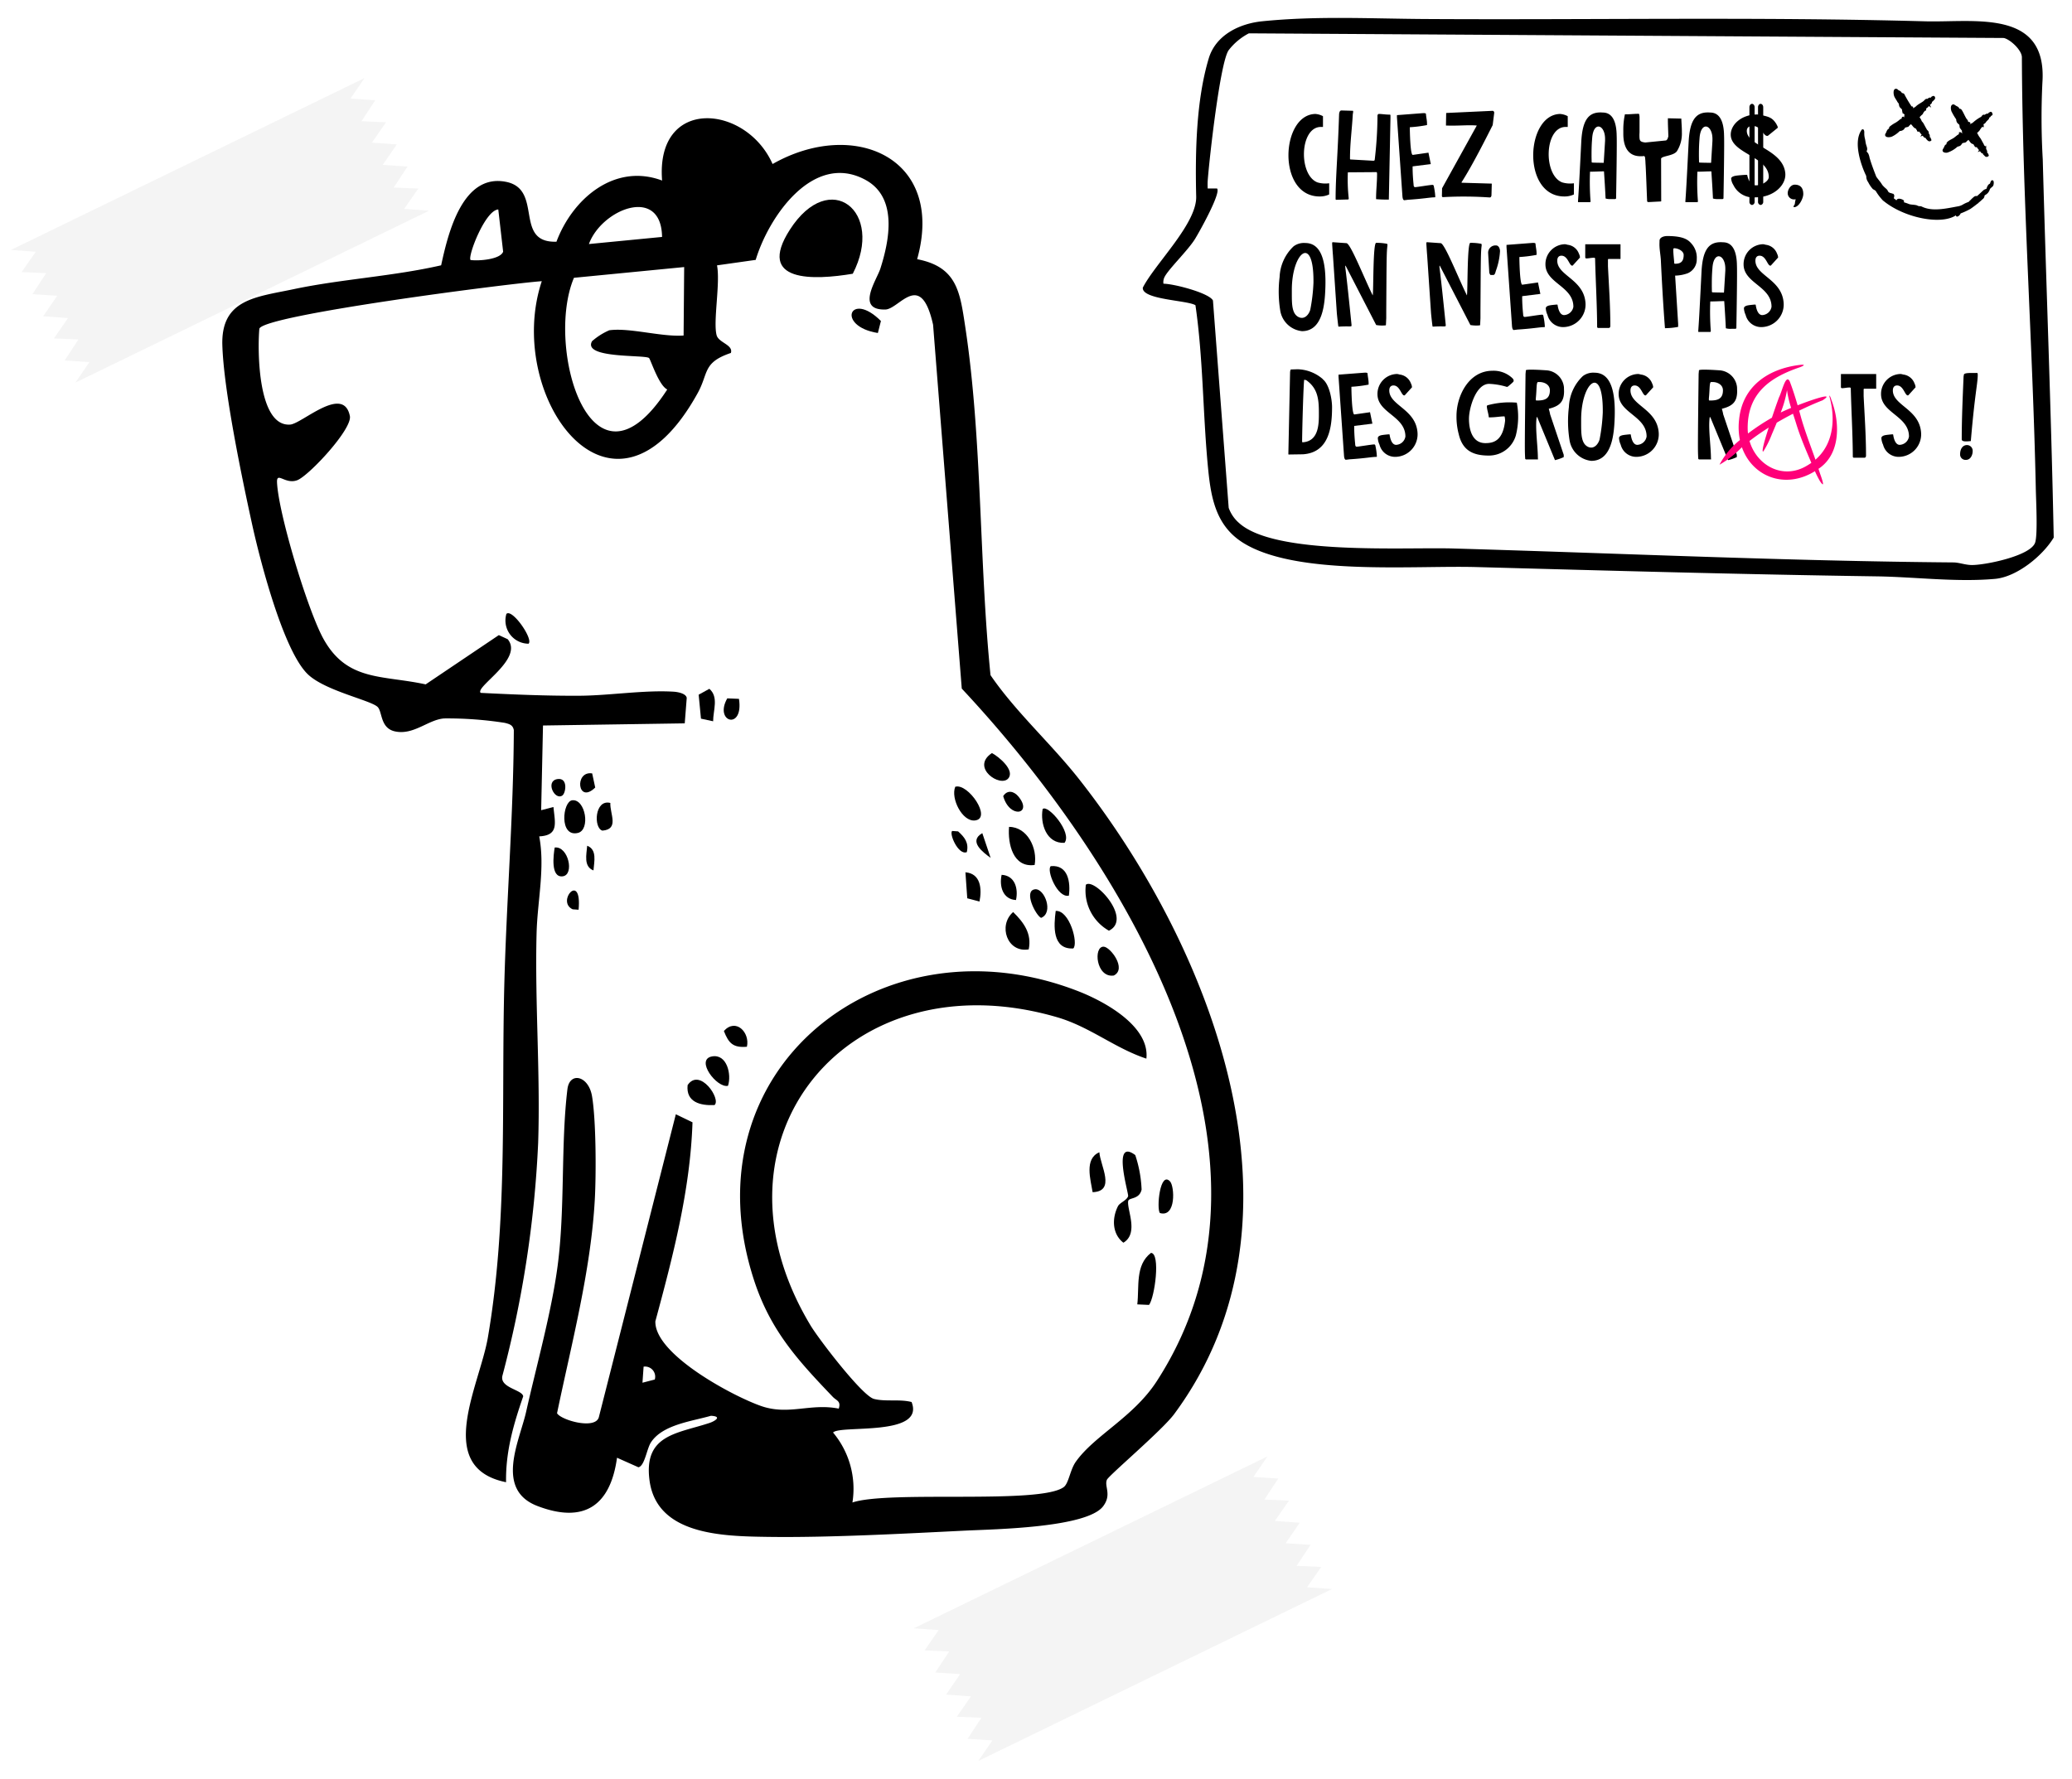 <svg xmlns="http://www.w3.org/2000/svg" xmlns:xlink="http://www.w3.org/1999/xlink" width="318.921" height="273.9" viewBox="0 0 318.921 273.9">
  <defs>
    <filter id="Tracé_14013" x="8.083" y="4.204" width="211.616" height="249.138" filterUnits="userSpaceOnUse">
      <feOffset dx="1.138" dy="1.138" input="SourceAlpha"/>
      <feGaussianBlur result="blur"/>
      <feFlood/>
      <feComposite operator="in" in2="blur"/>
      <feComposite in="SourceGraphic"/>
    </filter>
    <filter id="Tracé_14050" x="0" y="8.067" width="67.089" height="54.263" filterUnits="userSpaceOnUse">
      <feOffset dx="0.342" dy="0.342" input="SourceAlpha"/>
      <feGaussianBlur result="blur-2"/>
      <feFlood flood-opacity="0.4"/>
      <feComposite operator="in" in2="blur-2"/>
      <feComposite in="SourceGraphic"/>
    </filter>
    <filter id="Tracé_14051" x="138.61" y="219.637" width="67.089" height="54.264" filterUnits="userSpaceOnUse">
      <feOffset dx="0.342" dy="0.342" input="SourceAlpha"/>
      <feGaussianBlur result="blur-3"/>
      <feFlood flood-opacity="0.4"/>
      <feComposite operator="in" in2="blur-3"/>
      <feComposite in="SourceGraphic"/>
    </filter>
  </defs>
  <g id="illu-capy-rat" transform="translate(-1138.39 -504.207)">
    <g id="Illustration_32" data-name="Illustration 32" transform="matrix(0.998, 0.07, -0.07, 0.998, 1241.254, 642.367)">
      <g id="Groupe_2077" data-name="Groupe 2077" transform="translate(-108.236 -128.161)">
        <g transform="matrix(1, -0.07, 0.07, 1, -4.02, -2.49)" filter="url(#Tracé_14013)">
          <path id="Tracé_14013-2" data-name="Tracé 14013" d="M0,35.84l18.773,75.093,33.976.22V183.44l-2.493,38.872L83.841,235l84.411-2.409,26.307-41.446L182.612,128,143.042,76.944,130.275,7.964,83.626,0l-18.2,13.653Z" transform="matrix(1, 0.07, -0.07, 1, 24.48, 4.2)" fill="#fff"/>
        </g>
        <path id="Tracé_14014" data-name="Tracé 14014" d="M0,31.351l32.623-9.464s1.27-10.305,1.926-11.343,4.986-2.416,4.986-2.416l4.345,9.416,3.872,1.066,9.51-13.179,5.9-1.091,10.161,7.148L85.543,0H96.672L101.6,8.652v7.6l5.568,2.354,9.59,59.43,33.98,40.48s11.139,19.373,10.4,39.006-7.158,31.025-15.466,38.307-3.689,6.639-3.689,6.639l-40.813,6-27.783-6.35,2.938-17.152-3.8-.03-5.22,15.9-8.513-2.864-2.811,8.647-4.134-1.045-3.148-6.96,3-34.91L49.341,110.98,47.752,86.8,17.858,84.328l-9.209-14Z" transform="translate(36.4 13.843)" fill="#fff"/>
        <path id="Tracé_14015" data-name="Tracé 14015" d="M82.559,6.346C94.488-1.593,109.04,3.471,105.77,19.4c6.216.751,6.926,4.572,8.118,9.892,3.81,17,4.643,35.917,7.622,53.173,4.236,5.361,10.034,9.856,14.722,15.024,22.288,24.575,41.462,64.966,21.419,96.435-1.666,2.615-9.371,10.116-9.612,10.8-.368,1.042.939,2.208-.292,4.107-2.257,3.484-16.464,4.7-20.839,5.221-9.442,1.132-21.051,2.586-30.41,3.1-6.866.378-16.953.894-18.65-7.4-1.428-6.983,3.731-7.47,8.591-9.47.779-.32,1.95-1.15.132-1.112-2.861,1.056-7.326,1.863-8.918,4.734-.575,1.038-.7,3.688-1.652,3.949l-3.387-1.233c-.491,7.392-4.3,10.518-11.694,8.266-6.769-2.061-3.436-9.829-2.752-14.328,1.105-7.27,2.823-15.556,3.266-22.778.543-8.871-.834-18.618-.4-27.194.142-2.764,3.1-2.325,3.854.811.886,3.66,1.48,11.927,1.536,15.823.16,11-2.021,22.364-3.494,33.216.7,1.02,6.026,2.141,6.455.172l8.557-47.348,2.644,1.055c.39,10.409-1.559,20.775-3.556,30.946.213,5.109,12.817,10.711,17.176,11.877,4.331,1.159,7.473-1,11.91-.445.293-1.193-.438-1.194-1.042-1.742-5.813-5.283-10.291-9.534-13.34-17.052-12.778-31.5,15.516-57.548,46.66-47.855,4.153,1.293,11.356,4.6,11.164,9.61-4.965-1.263-9-4.276-14.144-5.393-32.675-7.094-53.79,22.516-34.514,49.981,1.409,2.006,8.672,10.233,10.508,10.581,1.786.338,3.971-.275,5.811.073,2.5,5.207-10.751,4.256-11.719,5.528a13.481,13.481,0,0,1,3.726,10.531c5.5-2.285,28.87-1.69,32.271-4.646.721-.627.783-2.714,1.571-4.011,2.58-4.251,8.364-7.45,11.564-13.247,20.272-36.725-11.223-79.892-37.39-104.215l-8.32-55.548c-2.5-8.391-5.337-2.029-7.486-1.821-4.6.444-1.642-4.448-1.208-6.227,1.079-4.425,1.94-11.121-3.272-13.473C88.658,4.017,82.528,14.49,81,21.244L75.122,22.5c.722,2.677-.017,8.665.691,10.726.393,1.142,2.69,1.29,2.381,2.571-4.255,1.779-3.175,3.309-4.659,6.511C62.09,67,43.779,44.832,48.4,26.817,43.336,27.53,6.09,35.008,5.566,37.152c-.068,3.3.8,15.114,5.772,14.383,1.8-.265,7.735-6.757,9.059-1.955C20.942,51.552,14.739,59.2,13.016,60c-1.816.84-3.294-1.208-3.079.591.574,4.809,6.1,19.3,8.794,23.463,4.107,6.34,9.439,4.921,16.187,5.907l10.7-8.351,1.4.531c2.738,2.851-4.552,7.677-3.566,8.531,5.035-.1,10.175-.242,15.2-.623,4.6-.349,9.856-1.595,14.406-1.635.611-.006,1.911.13,2.074.811L75.1,93.155,53.37,95.01,54,108.033l1.853-.622c.405,2.438,1.171,4.295-1.869,4.661,1.256,4.733.42,9.937.637,14.865.471,10.708,2.11,21.53,2.5,32.221a169.192,169.192,0,0,1-2.982,36.125c-.294,1.886,3.218,1.907,3.417,2.921-1.2,4.458-2.113,8.7-1.707,13.367-11.276-1.477-5.1-14.531-4.35-22.018,1.81-18.085-.433-35.908-1.257-53.9-.6-13.2-.432-26.433-1.3-39.618-.207-.8-.757-.887-1.463-1.018a57.1,57.1,0,0,0-9.34-.029c-2.432.338-4.48,2.917-7.386,2.526-2.376-.32-2.153-2.911-2.978-3.583-1.171-.952-8.137-1.892-10.994-4.207-4.061-3.292-8.7-17.27-10.262-22.608C4.462,60.106.752,46.973.063,40.075-.644,33,4.732,32.332,10.417,30.71c7.223-2.061,15.126-3.044,22.366-5.248C33.5,20.476,35.06,11.1,41.833,11.95c5.87.738,1.776,9.325,8.394,8.649,2.014-6.793,8.079-12.744,15.554-10.528C63.864-2.756,77.829-2.571,82.559,6.346ZM66.383,18.729c-.668-7.931-9.586-3.606-11.149,1.878ZM37.24,24.33c1.217.093,4.552-.389,4.911-1.625l-1.2-6.43C38.937,16.529,36.725,23.841,37.24,24.33Zm22.028,9.3c3.065-.662,8.151.485,11.481,0L70.1,23.115l-16.8,2.835c-3.722,10.826,5.081,35.065,15.521,16.14-1.362-.54-2.9-4.486-3.14-4.638-.737-.47-10.223.828-8.923-1.963A10.1,10.1,0,0,1,59.268,33.634Zm18.3,160.575a1.558,1.558,0,0,0-1.855-1.853l0,2.477Z" transform="translate(33.785 8.112)"/>
        <path id="Tracé_14016" data-name="Tracé 14016" d="M11.429,11.165C5.592,12.567-3.373,13.626,1.3,5.08,6.771-4.91,15.683,1.284,11.429,11.165Z" transform="translate(118.404 19.273)"/>
        <path id="Tracé_14017" data-name="Tracé 14017" d="M.01.166c1.216-1.236,7.576,4.748,4.035,6.8A7.083,7.083,0,0,1,.01.166Z" transform="translate(172.174 121.562)"/>
        <path id="Tracé_14018" data-name="Tracé 14018" d="M1.875,8.007.066,8.051C.2,5.33-.707,2.052,1.614,0,3.118-.045,2.665,6.829,1.875,8.007Z" transform="translate(184.53 177.537)"/>
        <path id="Tracé_14019" data-name="Tracé 14019" d="M4.338,5.582C1.051,6.266-.028,2.638,0,.008,2.823-.183,4.631,3,4.338,5.582Z" transform="translate(159.771 113.66)"/>
        <path id="Tracé_14020" data-name="Tracé 14020" d="M2.556.452A19.1,19.1,0,0,1,3.9,5.674C3.671,7.261,2.023,7.006,1.967,7.587c-.127,1.339,2.014,4.825-.287,6.445C-.163,12.795-.355,10.392.455,8.479c.235-.556,1.315-1,1.447-1.653C1.986,6.413-1.283-2.017,2.556.452Z" transform="translate(180.121 162.24)"/>
        <path id="Tracé_14021" data-name="Tracé 14021" d="M3.782,5.564C.514,6.365-1.222,2.208.993,0,2.73,1.48,4.117,3.111,3.782,5.564Z" transform="translate(160.327 126.697)"/>
        <path id="Tracé_14022" data-name="Tracé 14022" d="M.107.072c1.92-.739,6.029,4.455,3.4,4.959C1.578,5.4-.5,1.911.107.072Z" transform="translate(150.977 108.016)"/>
        <path id="Tracé_14023" data-name="Tracé 14023" d="M1.036.022C3.063-.359,4.189,4.365,2.262,4.973-.6,5.875-.435.3,1.036.022Z" transform="translate(91.406 114.266)"/>
        <path id="Tracé_14024" data-name="Tracé 14024" d="M3.142,5.587C-.092,5.978-.1,2.323.045.013,2.151-.289,3.914,4.773,3.142,5.587Z" transform="translate(167.794 126.055)"/>
        <path id="Tracé_14025" data-name="Tracé 14025" d="M4.342,3.7C2.2,3.965-.094,3.572,0,.926,1.68-1.964,5.339,2.748,4.342,3.7Z" transform="translate(113.222 155.841)"/>
        <path id="Tracé_14026" data-name="Tracé 14026" d="M3.748,5.063C.965,5.4-.21,2.343.03.109.76-.724,4.885,3.441,3.748,5.063Z" transform="translate(164.706 110.459)"/>
        <path id="Tracé_14027" data-name="Tracé 14027" d="M4.228,3.535C-2.33,2.948-.5-2.746,4.566,1.659Z" transform="translate(130.095 35.73)"/>
        <path id="Tracé_14028" data-name="Tracé 14028" d="M3.667,4.409C1.992,4.921-1.687.74.888.073,3.172-.519,4.12,2.651,3.667,4.409Z" transform="translate(115.759 152.033)"/>
        <path id="Tracé_14029" data-name="Tracé 14029" d="M.73,6.2C.294,4.305-.948,1.167,1.336,0,1.607,2.024,4.339,5.825.73,6.2Z" transform="translate(175.802 162.646)"/>
        <path id="Tracé_14030" data-name="Tracé 14030" d="M2.508,4.944.613,4.672,0,1.019,1.581,0C3.139,1.171,2.382,3.276,2.508,4.944Z" transform="translate(110.713 95.699)"/>
        <path id="Tracé_14031" data-name="Tracé 14031" d="M3.862,3.7C2.76,5.274-2.127,2.452,1.067,0,2.134.466,4.8,2.362,3.862,3.7Z" transform="translate(155.284 102.52)"/>
        <path id="Tracé_14032" data-name="Tracé 14032" d="M.845,0C1.868-.03,4.677,3.16,2.7,4.321,0,4.9-.785.049.845,0Z" transform="translate(174.745 131.04)"/>
        <path id="Tracé_14033" data-name="Tracé 14033" d="M3.772,4.462A3.571,3.571,0,0,1,.054.128C.876-.815,4.519,3.735,3.772,4.462Z" transform="translate(80.281 86.26)"/>
        <path id="Tracé_14034" data-name="Tracé 14034" d="M3.224,4.381C1.5,4.906-.534.7.128.047,2.779-.391,3.356,2.324,3.224,4.381Z" transform="translate(166.47 119.201)"/>
        <path id="Tracé_14035" data-name="Tracé 14035" d="M1.542.268c.739.7,1.344,5.521-1.228,4.955C-.271,4.577-.134-1.31,1.542.268Z" transform="translate(186.765 166.1)"/>
        <path id="Tracé_14036" data-name="Tracé 14036" d="M2.476,4.337.563,3.974,0,0C2.4.038,2.72,2.407,2.476,4.337Z" transform="translate(153.566 121.108)"/>
        <path id="Tracé_14037" data-name="Tracé 14037" d="M.071.027C2.132-.386,3.441,4,1.61,4.361-.265,4.734-.038,1.151.071.027Z" transform="translate(90.194 121.701)"/>
        <path id="Tracé_14038" data-name="Tracé 14038" d="M1.931.031c.033,1.675,1.688,3.93-.917,4.336C-.4,4.086-.541-.417,1.931.031Z" transform="translate(96.393 114.254)"/>
        <path id="Tracé_14039" data-name="Tracé 14039" d="M3.705,3.079C1.569,3.418.857,2.706,0,.908,1.7-1.263,4.05.861,3.705,3.079Z" transform="translate(118.204 147.163)"/>
        <path id="Tracé_14040" data-name="Tracé 14040" d="M.7.014C2.146-.252,3.851,3.43,1.929,4.338,1.058,3.983-1.105.345.7.014Z" transform="translate(163.736 122.954)"/>
        <path id="Tracé_14041" data-name="Tracé 14041" d="M2.528,3.715C.484,3.753-.207,1.769.052,0,2.1-.038,2.787,1.946,2.528,3.715Z" transform="translate(159.099 121.107)"/>
        <path id="Tracé_14042" data-name="Tracé 14042" d="M2.227,0c1.1,4.845-3.632,3.877-1.8.051Z" transform="translate(114.717 96.922)"/>
        <path id="Tracé_14043" data-name="Tracé 14043" d="M2.307.6C4.808,3.182,1.265,4.239,0,.74.6-.358,1.638-.087,2.307.6Z" transform="translate(158.543 108.271)"/>
        <path id="Tracé_14044" data-name="Tracé 14044" d="M1.733.008l.619,2.137C-.191,5-1.068-.237,1.733.008Z" transform="translate(93.485 109.938)"/>
        <path id="Tracé_14045" data-name="Tracé 14045" d="M2.369,3.707C1.169,2.955-1.28,1.413.824,0Z" transform="translate(154.911 114.917)"/>
        <path id="Tracé_14046" data-name="Tracé 14046" d="M2.555,3.094C1.284,3.7-.383.44.079,0L1,0C2.064.823,2.8,1.653,2.555,3.094Z" transform="translate(151.005 114.908)"/>
        <path id="Tracé_14047" data-name="Tracé 14047" d="M1.882,2.9l-.918,0C-1.7,1.863,2.018-3.073,1.882,2.9Z" transform="translate(92.719 128.12)"/>
        <path id="Tracé_14048" data-name="Tracé 14048" d="M1.783,2.509C.657,3.4-1.053.456.865.036,2.489-.32,2.3,2.095,1.783,2.509Z" transform="translate(89.095 111.153)"/>
        <path id="Tracé_14049" data-name="Tracé 14049" d="M1.27,3.72C-.314,3.24.025,1.363.041,0,1.625.48,1.285,2.357,1.27,3.72Z" transform="translate(95.191 121.105)"/>
        <g transform="matrix(1, -0.07, 0.07, 1, -4.02, -2.49)" filter="url(#Tracé_14050)">
          <path id="Tracé_14050-2" data-name="Tracé 14050" d="M3.822,30.053,1.879,33.309l3.763-.1L3.757,36.571l3.806-.021L5.636,39.832l3.822.006L7.514,43.094l3.763-.1L9.393,46.355l3.806-.021-1.928,3.282L22.418,43.2,52.294,25.99l11.147-6.42-3.822-.006,1.943-3.255-3.763.1,1.884-3.358-3.806.021,1.928-3.282-3.822-.006,1.943-3.255-3.763.1,1.884-3.358-3.806.021L52.17,0,41.023,6.42,11.147,23.627,0,30.047Z" transform="matrix(1, 0.07, -0.07, 1, 3.46, 8.07)" fill="#f1f1f1" opacity="0.8"/>
        </g>
        <g transform="matrix(1, -0.07, 0.07, 1, -4.02, -2.49)" filter="url(#Tracé_14051)">
          <path id="Tracé_14051-2" data-name="Tracé 14051" d="M3.822,30.053,1.879,33.309l3.763-.1L3.757,36.571l3.806-.021L5.636,39.832l3.822.006L7.514,43.094l3.763-.1L9.393,46.355l3.806-.021-1.928,3.282L22.418,43.2,52.294,25.99l11.147-6.42-3.822-.006,1.943-3.255-3.763.1,1.884-3.358-3.806.021,1.928-3.282-3.822-.006,1.943-3.255-3.763.1,1.884-3.358-3.807.021L52.17,0,41.023,6.42,11.147,23.627,0,30.047Z" transform="matrix(1, 0.07, -0.07, 1, 142.07, 219.64)" fill="#f1f1f1" opacity="0.8"/>
        </g>
      </g>
    </g>
    <g id="Illustration_57" data-name="Illustration 57" transform="translate(1384.396 550.237)">
      <g id="Groupe_2080" data-name="Groupe 2080" transform="translate(-70.103 -43.269)">
        <path id="Tracé_14052" data-name="Tracé 14052" d="M16.6,52.729c-1.256-.777-8.292-.844-8.1-2.709,1.9-3.711,8.312-9.838,8.214-14.01-.157-6.654-.028-14.758,1.934-21.286,1.083-3.6,4.724-5.358,8.246-5.711,8.483-.851,16.6-.4,25.038-.347,25.656.154,51.374-.353,76.975.355,7.495.207,18.838-2.006,18.056,9.425a111.536,111.536,0,0,0,.053,11.827c.523,19.461,1.3,38.768,1.688,58.226-1.71,2.839-5.694,6.062-9.028,6.361-5.986.536-12.311-.3-18.258-.387-20.582-.3-41.082-.871-61.578-1.431-9.861-.269-27.822,1.382-35.964-3.772-4.368-2.765-4.962-7.4-5.4-12.132C17.734,69.023,17.772,60.793,16.6,52.729Z" transform="translate(-8.5 -8.5)" fill="#fff" stroke="#fff" stroke-width="5.579"/>
        <path id="Tracé_14053" data-name="Tracé 14053" d="M16.6,52.729c-1.256-.777-8.292-.844-8.1-2.709,1.9-3.711,8.312-9.838,8.214-14.01-.157-6.654-.028-14.758,1.934-21.286,1.083-3.6,4.724-5.358,8.246-5.711,8.483-.851,16.6-.4,25.038-.347,25.656.154,51.374-.353,76.975.355,7.495.207,18.838-2.006,18.056,9.425a111.536,111.536,0,0,0,.053,11.827c.523,19.461,1.3,38.768,1.688,58.226-1.71,2.839-5.694,6.062-9.028,6.361-5.986.536-12.311-.3-18.258-.387-20.582-.3-41.082-.871-61.578-1.431-9.861-.269-27.822,1.382-35.964-3.772-4.368-2.765-4.962-7.4-5.4-12.132C17.734,69.023,17.772,60.793,16.6,52.729ZM11.675,49.42c1.54-.008,7.053,1.422,7.619,2.586l2.422,31.916a5.533,5.533,0,0,0,1.6,2.339c5.51,4.983,25.208,3.7,32.951,3.921,25.624.74,51.281,1.933,76.972,2.146.935.008,1.828.389,2.843.4,2.023.023,9.165-1.406,9.777-3.5.393-1.343.126-6.394.089-8.167-.466-22.156-2.057-44.3-2.144-66.529-.025-1.082-1.778-2.72-2.779-2.946l-116.2-.715a9.381,9.381,0,0,0-3.12,2.605c-1.327,1.916-2.973,16.793-3.216,20.043-.031.414-.017.831-.007,1.241l1.438,0c.67.65-2.79,6.821-3.432,7.84-1.1,1.738-3.99,4.527-4.626,5.751A1.722,1.722,0,0,0,11.675,49.42Z" transform="translate(-8.5 -8.5)"/>
        <g id="Groupe_2078" data-name="Groupe 2078" transform="translate(20.918 14.25)">
          <path id="Tracé_14054" data-name="Tracé 14054" d="M80.93,53.545a2.927,2.927,0,0,1,1.1.3.529.529,0,0,0,.083.05v1.648H81.8c-3.28,0-3.5,7.393-.533,8.541a4.308,4.308,0,0,0,1.8.133v1.715a1.037,1.037,0,0,1-.183.083,3.369,3.369,0,0,1-1.282.233C75.019,66.249,75.6,53.662,80.93,53.545Z" transform="translate(-75.302 -53.012)"/>
          <path id="Tracé_14055" data-name="Tracé 14055" d="M99.455,52.5c.017-.183.067-.583.366-.583l1.748.05c.067.017.05.083.05.133a1.356,1.356,0,0,1-.05.35c-.133,2.4-.433,4.512-.433,6.827,0,.033-.016.166.067.183l3.547.2a.254.254,0,0,0,.183-.1,59.057,59.057,0,0,0,.433-6.843c0-.083.067-.266.2-.266.483,0,1.216.133,1.748.1l.05.117v.45l-.25,12.521c-.583,0-1.165,0-1.965-.067v-.133c0-1.215.15-2.414.15-3.63a.877.877,0,0,0-.05-.4l-4.445.033a26.413,26.413,0,0,0,.133,3.979v.017c0,.067,0,.183-.117.183l-1.8.05c-.1,0-.1-.1-.1-.167C98.922,62.128,99.255,58.781,99.455,52.5Z" transform="translate(-90.165 -51.921)"/>
          <path id="Tracé_14056" data-name="Tracé 14056" d="M127.684,53.805v-.333l3.913-.3c.083,0,.5-.05.55.1.033.516.166,1,.166,1.5V55a20.007,20.007,0,0,1-2.647.333v.15c0,.15.05,4.112.45,4.112l2.331-.333c.016,0,.067-.017.083-.017l.366,1.765-2.8.35v.217c0,.849.067,1.765.15,2.581,0,.167.033.4.233.4.283,0,2.2-.333,2.681-.35.167,0,.2.167.217.3a9.276,9.276,0,0,1,.2,1.432c0,.033.033.167-.05.183-.866.017-1.632.216-4.212.383a3.261,3.261,0,0,1-.4.05c-.017,0-.067.016-.083.016-.3,0-.3-.649-.316-.8Z" transform="translate(-109.488 -52.757)"/>
          <path id="Tracé_14057" data-name="Tracé 14057" d="M148.8,63.995l5.345-9.657c-1.315-.117-2.764.067-4.729,0-.017,0-.017-.05-.017-.067l.033-1.865,7.176-.333a.3.3,0,0,1,.216.333l-.233,1.865c-.866,1.715-3.18,6.327-4.8,8.808,0,.017.033.067.05.067l4.612.134-.05,1.8c-.017.166-.083.316-.25.333a57.734,57.734,0,0,0-7.21-.05c-.15,0-.183-.133-.166-.3Z" transform="translate(-123.658 -52.023)"/>
          <path id="Tracé_14058" data-name="Tracé 14058" d="M195.726,53.545a2.93,2.93,0,0,1,1.1.3.516.516,0,0,0,.083.05v1.648h-.316c-3.28,0-3.5,7.393-.533,8.541a4.307,4.307,0,0,0,1.8.133v1.715a1.024,1.024,0,0,1-.183.083,3.369,3.369,0,0,1-1.282.233C189.815,66.249,190.4,53.662,195.726,53.545Z" transform="translate(-152.425 -53.012)"/>
          <path id="Tracé_14059" data-name="Tracé 14059" d="M212.6,66.455c.083-1.132.166-2.347.5-9.091.166-3.147,1-4.529,2.931-4.529a3.126,3.126,0,0,1,.383.016c1.748,0,2.081,1.948,2.131,3.313v.083c.017.366.066,1.216-.083,9.84l-.116.083h-.666a2.447,2.447,0,0,1-.833-.083c-.016-.166-.033-.949-.249-4.179h-.117c-.6,0-1.215.05-2.031.05a37.942,37.942,0,0,0,.083,4.579s-.05.117-.083.117h-1.8c-.067,0-.05-.1-.05-.117Zm2.1-5.994.033.083c.017.017.583.033,1.782.05.05-.016.05-.083.05-.133l.2-3.263v-.283c0-2.231-1.782-2.781-1.982-.166-.083,1.066-.1,1.581-.1,2.747C214.679,59.695,214.7,60.377,214.7,60.461Z" transform="translate(-166.534 -52.535)"/>
          <path id="Tracé_14060" data-name="Tracé 14060" d="M237.27,61.136a8.676,8.676,0,0,0-.083-1.016l-.117-.133a3.31,3.31,0,0,1-.566.033c-2.015,0-2.647-1.6-2.647-3.447v-.416a11.039,11.039,0,0,1,.25-2.6c.649.033,1.315-.067,1.965-.067h.133c.033,0,.1.05.1.067l.05.383v2.4c0,.033-.017.3-.017.333v.217c.017.7.033.916.9,1.016l3.2-.317c.25-.166.266-.366.35-.632-.017-.8-.083-1.915-.067-2.781l2.065.05c.017.6.083,1.3.083,1.931v.183a5.075,5.075,0,0,1-.766,2.914c-.549.732-2.281.7-2.431,1.132l.017,6.577-.05.017-1.9.1c-.1-.016-.166,0-.216-.133C237.487,66.281,237.337,61.852,237.27,61.136Z" transform="translate(-180.818 -52.978)"/>
          <path id="Tracé_14061" data-name="Tracé 14061" d="M262.97,66.455c.083-1.132.167-2.347.5-9.091.167-3.147,1-4.529,2.931-4.529a3.123,3.123,0,0,1,.383.016c1.748,0,2.081,1.948,2.131,3.313v.083c.017.366.067,1.216-.083,9.84l-.117.083h-.666a2.446,2.446,0,0,1-.833-.083c-.017-.166-.033-.949-.25-4.179h-.117c-.6,0-1.216.05-2.031.05a37.983,37.983,0,0,0,.083,4.579s-.05.117-.083.117h-1.8c-.067,0-.05-.1-.05-.117Zm2.1-5.994.033.083c.016.017.583.033,1.781.05.05-.016.05-.083.05-.133l.2-3.263v-.283c0-2.231-1.782-2.781-1.982-.166-.083,1.066-.1,1.581-.1,2.747C265.052,59.695,265.068,60.377,265.068,60.461Z" transform="translate(-200.375 -52.535)"/>
          <path id="Tracé_14062" data-name="Tracé 14062" d="M285.3,63.189c.068-.017.907-.083,1.225-.1h.091c.068,0,.136-.017.159.05.091.483.408,1.565,1.361,1.565.885,0,1.951-.633,1.951-1.282,0-3.164-5.854-3.613-5.854-6.527,0-1.515,1.611-3.1,4.084-3.1a3.086,3.086,0,0,1,.544.083c1.293.266,1.793.433,2.383,1.366.159.316.227.383.227.6l-1.52,1.232a.6.6,0,0,1-.114.017c-.612,0-.907-1.532-2.246-1.532-.613,0-.885.316-.885.766,0,2.314,5.559,2.863,5.922,6.493.181,1.848-1.793,3.73-4.538,3.73A3.4,3.4,0,0,1,284.66,64.7l-.045-.083a2.168,2.168,0,0,1-.318-.949C284.3,63.339,284.91,63.223,285.3,63.189Z" transform="translate(-214.659 -53.183)"/>
          <path id="Tracé_14063" data-name="Tracé 14063" d="M312.064,89.672a3.437,3.437,0,0,1,.133-.7c-.05,0-.116.017-.167.017a.963.963,0,0,1-1.066-.966c0-.516.433-1.3,1.082-1.3.932,0,1.315.566,1.315,1.449,0,.632-.649,2.014-1.415,2.014-.067,0-.083-.05-.083-.1C311.864,89.989,312.031,89.822,312.064,89.672Z" transform="translate(-232.621 -75.303)"/>
          <path id="Tracé_14064" data-name="Tracé 14064" d="M97.416,115.656c-.017-.1-.1-1.382-.117-1.7v-.117a.362.362,0,0,1,.05-.133c2.131.15,2.131.15,2.148.15.616,0,2.747,5.428,4.046,8.042.133-.6.017-8.092.533-8.092a8.481,8.481,0,0,1,1.682.15.324.324,0,0,1,.05.216v.067c-.133,1-.133,1.881-.183,10.04v1.132c-.017.3-.05,1.049-.05,1.049l-.05.05a5.362,5.362,0,0,1-1.449-.05l-4.712-9.141a.075.075,0,0,0-.05.05c0,.45.067.167.966,9.041v.2c-.167.133-.416,0-1.981.1l-.05-.05c-.016-.033-.183-1.482-.233-2.065Z" transform="translate(-89.075 -93.431)"/>
          <path id="Tracé_14065" data-name="Tracé 14065" d="M141.6,115.656c-.017-.1-.1-1.382-.117-1.7v-.117a.364.364,0,0,1,.05-.133c2.131.15,2.131.15,2.148.15.616,0,2.747,5.428,4.046,8.042.133-.6.016-8.092.533-8.092a8.485,8.485,0,0,1,1.682.15.324.324,0,0,1,.05.216v.067c-.133,1-.133,1.881-.183,10.04v1.132c-.016.3-.05,1.049-.05,1.049l-.05.05a5.362,5.362,0,0,1-1.449-.05l-4.712-9.141a.075.075,0,0,0-.05.05c0,.45.067.167.965,9.041v.2c-.166.133-.416,0-1.981.1l-.05-.05c-.017-.033-.183-1.482-.233-2.065Z" transform="translate(-118.759 -93.431)"/>
          <path id="Tracé_14066" data-name="Tracé 14066" d="M170.449,116.378a1.129,1.129,0,0,1,1.215-1.149c.45,0,.616.55.616.883a10.536,10.536,0,0,1-.633,3.013c-.05.134-.133.649-.383.649h-.433c-.083,0-.183-.3-.2-.333Z" transform="translate(-138.219 -94.453)"/>
          <path id="Tracé_14067" data-name="Tracé 14067" d="M179.072,114.678v-.333l3.913-.3c.083,0,.5-.05.549.1.033.516.167,1,.167,1.5v.233a20.01,20.01,0,0,1-2.647.333v.15c0,.15.05,4.112.449,4.112l2.331-.333c.017,0,.067-.017.083-.017l.367,1.765-2.8.35v.217c0,.849.067,1.765.15,2.581,0,.167.033.4.233.4.283,0,2.2-.333,2.681-.35.166,0,.2.167.217.3a9.276,9.276,0,0,1,.2,1.432c0,.033.033.167-.05.183-.866.017-1.632.216-4.212.383a3.254,3.254,0,0,1-.4.05c-.017,0-.067.016-.083.016-.3,0-.3-.649-.316-.8Z" transform="translate(-144.012 -93.652)"/>
          <path id="Tracé_14068" data-name="Tracé 14068" d="M198.117,124.062c.05-.017.666-.083.9-.1h.067c.05,0,.1-.016.117.05.067.483.3,1.565,1,1.565a1.515,1.515,0,0,0,1.432-1.282c0-3.164-4.3-3.613-4.3-6.527a3.066,3.066,0,0,1,3-3.1,1.712,1.712,0,0,1,.4.083,2.1,2.1,0,0,1,1.749,1.366,1.488,1.488,0,0,1,.166.6l-1.115,1.232a.336.336,0,0,1-.083.017c-.45,0-.666-1.532-1.648-1.532-.449,0-.649.316-.649.766,0,2.314,4.079,2.863,4.345,6.493a3.472,3.472,0,0,1-3.33,3.73,2.468,2.468,0,0,1-2.514-1.848l-.033-.083a2.738,2.738,0,0,1-.233-.949C197.384,124.212,197.833,124.1,198.117,124.062Z" transform="translate(-156.281 -94.079)"/>
          <path id="Tracé_14069" data-name="Tracé 14069" d="M217.518,116.853c-.033-.117-.15-.1-.25-.1-.366,0-.716.1-1.1.1a.163.163,0,0,1-.166-.15v-2.031h5.428v2.264h-1.882l-.05.083v1.049c.15,3.031.366,6.094.366,9.141,0,.167-.033.3-.2.35h-1.632a.172.172,0,0,1-.2-.15C217.818,123.879,217.6,120.366,217.518,116.853Z" transform="translate(-168.823 -94.079)"/>
          <path id="Tracé_14070" data-name="Tracé 14070" d="M251.017,114.528c-.05-.833-.216-1.632-.216-2.448,0-.1.016-.533.016-.616.083-.5.75-.649,1.182-.649,2.631,0,3.28.649,3.746,1.182a3.254,3.254,0,0,1,.8,2.364,2.316,2.316,0,0,1-1.382,2.181,6.031,6.031,0,0,1-1.948.367l.466,7.442v.45a10.885,10.885,0,0,1-2.031.2C251.384,121.521,251.184,118.025,251.017,114.528Zm2.264.549c.933,0,1.249-.5,1.249-1.349,0-.616-.882-1.032-1.432-1.032-.15,0-.166.1-.166.233,0,.666.116,1.482.15,2.081C253.1,115.111,253.265,115.078,253.282,115.078Z" transform="translate(-192.201 -91.487)"/>
          <path id="Tracé_14071" data-name="Tracé 14071" d="M269.008,127.328c.083-1.132.166-2.347.5-9.091.166-3.147,1-4.529,2.931-4.529a3.125,3.125,0,0,1,.383.016c1.748,0,2.081,1.948,2.131,3.313v.083c.017.366.067,1.216-.083,9.84l-.117.083h-.666a2.445,2.445,0,0,1-.832-.083c-.017-.166-.034-.949-.25-4.179h-.117c-.6,0-1.215.05-2.031.05a38.02,38.02,0,0,0,.083,4.579s-.05.116-.083.116h-1.8c-.067,0-.05-.1-.05-.116Zm2.1-5.994.033.083c.017.017.583.033,1.782.05.05-.016.05-.083.05-.133l.2-3.263v-.283c0-2.231-1.782-2.781-1.981-.166-.083,1.066-.1,1.581-.1,2.747C271.089,120.568,271.106,121.25,271.106,121.334Z" transform="translate(-204.432 -93.431)"/>
          <path id="Tracé_14072" data-name="Tracé 14072" d="M291.05,124.062c.05-.017.666-.083.9-.1h.067c.05,0,.1-.016.117.05.066.483.3,1.565,1,1.565a1.515,1.515,0,0,0,1.432-1.282c0-3.164-4.3-3.613-4.3-6.527a3.066,3.066,0,0,1,3-3.1,1.715,1.715,0,0,1,.4.083,2.1,2.1,0,0,1,1.748,1.366,1.484,1.484,0,0,1,.167.6l-1.116,1.232a.34.34,0,0,1-.083.017c-.45,0-.666-1.532-1.648-1.532-.45,0-.649.316-.649.766,0,2.314,4.079,2.863,4.346,6.493a3.472,3.472,0,0,1-3.33,3.73,2.468,2.468,0,0,1-2.514-1.848l-.033-.083a2.73,2.73,0,0,1-.233-.949C290.317,124.212,290.766,124.1,291.05,124.062Z" transform="translate(-218.715 -94.079)"/>
          <path id="Tracé_14073" data-name="Tracé 14073" d="M77.02,173.713c.033-.1.033-.317.133-.366l1.016-.033a6.152,6.152,0,0,1,3.813,1.449c.017.017.083.083.083.1.983.783,1.415,3.031,1.415,4.3,0,3.214-.533,6.977-4.479,7.243l-2.215.033-.033-.05Zm1.965,10.839h.067c2.2-.2,2.4-2.431,2.4-4.146v-.466c0-2.031-.2-3.613-1.765-4.812a.685.685,0,0,0-.4-.183h-.1c-.117.965-.3,7.309-.316,9.491C78.869,184.535,78.9,184.552,78.985,184.552Z" transform="translate(-75.272 -133.475)"/>
          <path id="Tracé_14074" data-name="Tracé 14074" d="M100.291,175.552v-.333l3.913-.3c.083,0,.5-.05.55.1.033.516.166,1,.166,1.5v.233a19.954,19.954,0,0,1-2.647.333v.15c0,.15.05,4.112.45,4.112l2.331-.333c.016,0,.067-.017.083-.017l.366,1.765-2.8.35v.217c0,.849.067,1.765.15,2.581,0,.167.033.4.233.4.283,0,2.2-.333,2.681-.35.167,0,.2.167.217.3a9.278,9.278,0,0,1,.2,1.432c0,.033.033.167-.05.183-.866.017-1.632.216-4.212.383a3.257,3.257,0,0,1-.4.05c-.017,0-.067.016-.083.016-.3,0-.3-.649-.316-.8Z" transform="translate(-91.085 -134.549)"/>
          <path id="Tracé_14075" data-name="Tracé 14075" d="M119.336,184.936c.05-.017.666-.083.9-.1h.067c.05,0,.1-.016.117.05.067.483.3,1.565,1,1.565a1.514,1.514,0,0,0,1.432-1.282c0-3.164-4.3-3.613-4.3-6.527a3.066,3.066,0,0,1,3-3.1,1.719,1.719,0,0,1,.4.083,2.1,2.1,0,0,1,1.748,1.366,1.489,1.489,0,0,1,.166.6l-1.115,1.232a.336.336,0,0,1-.083.017c-.449,0-.666-1.532-1.648-1.532-.449,0-.649.316-.649.766,0,2.314,4.079,2.863,4.346,6.493a3.472,3.472,0,0,1-3.33,3.73,2.469,2.469,0,0,1-2.514-1.848l-.033-.083a2.738,2.738,0,0,1-.233-.949C118.6,185.086,119.053,184.97,119.336,184.936Z" transform="translate(-103.354 -134.975)"/>
          <path id="Tracé_14076" data-name="Tracé 14076" d="M161.163,174.023a4.186,4.186,0,0,1,2.947,1.032c.167.15.317.283.317.5,0,.133-.033.183-.783.816a.926.926,0,0,0-.15.117.937.937,0,0,1-.117.017,10.685,10.685,0,0,0-2.73-.466c-2.065,0-3.1,3.8-3.1,5.361,0,1.682.5,3.763,2.531,3.763,1.232,0,2.7-.333,3.03-3.447a2.764,2.764,0,0,0-.067-.616c-.016-.083-.1-.05-.133-.05-.6,0-1.232.15-2.264.15l-.05-.05c-.05-.583-.266-1.1-.3-1.682.017-.033.05-.117.117-.133a12.8,12.8,0,0,1,4.5-.4,11.669,11.669,0,0,1-.117,4.912.718.718,0,0,0-.017.083,4.3,4.3,0,0,1-4.2,3.147c-2.464,0-4.029-.832-4.6-3.28a10.436,10.436,0,0,1-.35-2.814C155.635,177.836,157.55,174.023,161.163,174.023Z" transform="translate(-128.266 -133.952)"/>
          <path id="Tracé_14077" data-name="Tracé 14077" d="M189.629,180.925c0-.033-.05-.133-.133-.133-.25,1.632.166,4.379.183,6.211,0,.05.017.266.017.316H187.83l-.1-.083c0-.017-.033-.416-.033-.583-.033-.783-.05-1.549.083-12.5l.05-.55c0-.216,2.564-.05,3.247,0,.067,0,.116.017.15.017a2.9,2.9,0,0,1,2.464,2.581c0,.1.017.533.017.633,0,1.648-.749,2.281-2.348,2.681.067.283.166.583.2.849l2.1,6.244v.35a7.05,7.05,0,0,1-1.349.466Zm-.05-2.681c1.133,0,1.948-.249,1.948-1.565,0-.866-.832-1.282-1.615-1.282h-.233c-.25.117-.166,1.1-.316,2.514v.167C189.362,178.244,189.379,178.244,189.579,178.244Z" transform="translate(-149.791 -133.594)"/>
          <path id="Tracé_14078" data-name="Tracé 14078" d="M212.01,174.936c2.647,0,3.214,3.23,3.1,6.843-.083,2.414-.35,6.727-3.6,6.727a3.789,3.789,0,0,1-3.347-3.164,18.3,18.3,0,0,1-.1-5.145,6.892,6.892,0,0,1,2.148-4.745A2.645,2.645,0,0,1,212.01,174.936Zm-1.049,11.389c.9.466,1.582-.333,1.815-1.082a27.1,27.1,0,0,0,.5-4.2v-.3c0-7.193-3.33-4.312-3.33,1.415v.6C209.946,184.377,209.962,185.809,210.961,186.325Z" transform="translate(-163.398 -134.565)"/>
          <path id="Tracé_14079" data-name="Tracé 14079" d="M232.459,184.936c.05-.017.666-.083.9-.1h.067c.05,0,.1-.016.117.05.067.483.3,1.565,1,1.565a1.514,1.514,0,0,0,1.432-1.282c0-3.164-4.3-3.613-4.3-6.527a3.066,3.066,0,0,1,3-3.1,1.719,1.719,0,0,1,.4.083,2.1,2.1,0,0,1,1.748,1.366,1.489,1.489,0,0,1,.166.6l-1.115,1.232a.336.336,0,0,1-.083.017c-.449,0-.666-1.532-1.648-1.532-.449,0-.649.316-.649.766,0,2.314,4.079,2.863,4.346,6.493a3.472,3.472,0,0,1-3.33,3.73,2.468,2.468,0,0,1-2.514-1.848l-.033-.083a2.738,2.738,0,0,1-.233-.949C231.727,185.086,232.176,184.97,232.459,184.936Z" transform="translate(-179.353 -134.975)"/>
          <path id="Tracé_14080" data-name="Tracé 14080" d="M270.794,180.925c0-.033-.05-.133-.133-.133-.25,1.632.166,4.379.183,6.211,0,.05.017.266.017.316H269l-.1-.083c0-.017-.033-.416-.033-.583-.034-.783-.05-1.549.083-12.5l.05-.55c0-.216,2.564-.05,3.247,0,.067,0,.117.017.15.017a2.9,2.9,0,0,1,2.464,2.581c0,.1.017.533.017.633,0,1.648-.749,2.281-2.348,2.681.067.283.166.583.2.849l2.1,6.244v.35a7.051,7.051,0,0,1-1.349.466Zm-.05-2.681c1.133,0,1.948-.249,1.948-1.565,0-.866-.832-1.282-1.615-1.282h-.233c-.25.117-.166,1.1-.316,2.514v.167C270.527,178.244,270.544,178.244,270.744,178.244Z" transform="translate(-204.319 -133.594)"/>
          <path id="Tracé_14081" data-name="Tracé 14081" d="M337.435,177.727c-.033-.116-.15-.1-.25-.1-.366,0-.716.1-1.1.1a.163.163,0,0,1-.166-.15v-2.031h5.428v2.264h-1.882l-.05.083v1.049c.15,3.031.366,6.094.366,9.141,0,.167-.033.3-.2.35h-1.632a.172.172,0,0,1-.2-.15C337.735,184.753,337.518,181.24,337.435,177.727Z" transform="translate(-249.386 -134.975)"/>
          <path id="Tracé_14082" data-name="Tracé 14082" d="M355.521,184.936c.05-.017.666-.083.9-.1h.067c.05,0,.1-.016.117.05.067.483.3,1.565,1,1.565a1.514,1.514,0,0,0,1.432-1.282c0-3.164-4.3-3.613-4.3-6.527a3.066,3.066,0,0,1,3-3.1,1.719,1.719,0,0,1,.4.083,2.1,2.1,0,0,1,1.748,1.366,1.49,1.49,0,0,1,.166.6l-1.116,1.232a.336.336,0,0,1-.083.017c-.449,0-.666-1.532-1.648-1.532-.449,0-.649.316-.649.766,0,2.314,4.079,2.863,4.346,6.493a3.472,3.472,0,0,1-3.33,3.73,2.468,2.468,0,0,1-2.514-1.848l-.034-.083a2.739,2.739,0,0,1-.233-.949C354.789,185.086,355.239,184.97,355.521,184.936Z" transform="translate(-262.029 -134.975)"/>
          <path id="Tracé_14083" data-name="Tracé 14083" d="M392.887,186.144a.876.876,0,0,1,.866.932c0,.583-.316,1.348-1.032,1.348a.831.831,0,0,1-.9-.9C391.821,186.86,392.137,186.144,392.887,186.144Zm-.533-10.573a2.033,2.033,0,0,0,.05-.283c.117-.333,1.382-.216,1.981-.25a.44.44,0,0,1,.133.05c0,.033.017.183.017.216,0,1.382-.433,2.748-1.066,10.224-.1.017-.533.05-.683.05-.25,0-.716,0-.716-.316C392.071,182.014,392.22,178.8,392.354,175.571Z" transform="translate(-286.942 -134.634)"/>
          <path id="Tracé_14084" data-name="Tracé 14084" d="M76.32,114.088c2.647,0,3.214,3.23,3.1,6.843-.083,2.414-.35,6.727-3.6,6.727a3.79,3.79,0,0,1-3.347-3.164,18.292,18.292,0,0,1-.1-5.145,6.89,6.89,0,0,1,2.148-4.745A2.645,2.645,0,0,1,76.32,114.088Zm-1.049,11.389c.9.466,1.582-.333,1.815-1.082a27.059,27.059,0,0,0,.5-4.2v-.3c0-7.193-3.33-4.312-3.33,1.415v.6C74.256,123.529,74.273,124.961,75.272,125.477Z" transform="translate(-72.239 -93.686)"/>
        </g>
        <path id="Tracé_14085" data-name="Tracé 14085" d="M295.9,176.124c.956,3.437.611,7.294-2.162,9.683-.763-2.19-1.613-4.35-2.245-6.593-.083-.311-.174-.634-.263-.955,1.213-.592,2.427-1.132,3.6-1.589,1.931-1.237-1.06-.319-3.835.766-.366-1.257-.774-2.535-1.219-3.691-.613-1.184-1.148,1.481-1.667,2.519-.361.982-.724,2.031-1.074,3.084a33.515,33.515,0,0,0-3.681,2.43,7.261,7.261,0,0,1-.049-.858c-.008-5.636,3.849-7.915,8.031-9.34.711-.266.914-.48-.068-.353-4.7.58-8.75,3.2-9.278,8.362l-.012.107a9.933,9.933,0,0,0,.133,3.087,11.967,11.967,0,0,0-3.143,3.8,15.78,15.78,0,0,0,3.448-2.695c1.575,4.509,6.625,6.553,11.241,3.693a15.4,15.4,0,0,0,.771,1.525c.994,1.476.142-.788-.015-1.253-.065-.214-.141-.423-.21-.636.071-.051.143-.1.214-.149,3.288-2.38,3.03-7.208,1.778-10.447C296.132,176.353,295.823,175.6,295.9,176.124Zm-6.545-1.008,0-.019a16.819,16.819,0,0,0,.637,2.739c-.6.247-1.151.49-1.6.707A16.737,16.737,0,0,0,289.355,175.116Zm3.2,11.537c-3.782,2.379-7.878.047-8.969-3.728.066-.047.132-.1.2-.146.858-.659,1.788-1.3,2.756-1.912-.212.667-.417,1.326-.6,1.956-.342,1.224-.439,1.91-.208,1.685a14.965,14.965,0,0,0,1.262-2.533c.247-.582.517-1.215.785-1.865.819-.483,1.659-.943,2.5-1.378.191.586.383,1.166.554,1.734.516,1.638,1.168,3.237,1.823,4.771.148.343.3.7.447,1.061C292.926,186.42,292.748,186.541,292.555,186.653Z" transform="translate(-190.207 -117.798)" fill="#ff0079"/>
        <g id="Groupe_2079" data-name="Groupe 2079" transform="translate(110.201 11.075)">
          <path id="Tracé_14086" data-name="Tracé 14086" d="M359.024,44.018c.077.13.226.24.241.373a1.271,1.271,0,0,0,.068.348c.109.235.437.338.423.61a2.427,2.427,0,0,0,.057.313l.01-.007a2.709,2.709,0,0,1,.521.705.069.069,0,0,1-.085-.016c-.039-.027-.1-.111-.138-.115s-.047.172.041.272c.047.081.09.114.1.2-.054.31-.391-.092-.493-.154s-.068.247-.152.305-.171-.02-.241.074a5.108,5.108,0,0,1-.672.5,4.945,4.945,0,0,0-.923.617c-.049.106,0,.268-.13.324-.229.06-.325.452-.386.581-.442.531.514.476.792.3a4.121,4.121,0,0,0,.985-.7c.069-.067.07-.089.164-.125a.821.821,0,0,0,.545-.2,1.218,1.218,0,0,0,.125-.171c.116-.223.381-.187.6-.273h0a2.291,2.291,0,0,1,.5-.461l.033.035c.411.351.39.574.823.738.1.052.076.189.162.253.06.017.222-.047.233.008-.024.082-.335.2-.068.161a.629.629,0,0,1,.127,0c.145.026.131.173.237.282.188.226.323.343.5.56.074.154.2.093.3.154.1.154.062.16.208.295.1.117.267.287.409.149-.015-.036-.08-.1-.079-.146s.017-.073-.011-.1-.149-.056-.174-.131c-.036-.053.036-.166.025-.255a.356.356,0,0,0-.116-.241.17.17,0,0,1-.046-.181c.068-.214-.286-.376-.325-.573-.151-.236-.352-.655-.5-.892-.1-.158-.218-.218-.263-.354a1.721,1.721,0,0,0-.358-.58.221.221,0,0,1-.019-.025c.022-.025.043-.051.062-.077a2.641,2.641,0,0,1,.46-.473c.092-.089.119-.234.2-.331.069-.109.185-.168.2-.3.012-.074.013-.094.062-.053s.095.079.092.049-.037-.265.071-.323a.894.894,0,0,0,.342-.3,2.467,2.467,0,0,1,.426-.411c.088-.163.03-.254.254-.393.082-.113.215-.195.268-.307.038-.163-.06-.283-.2-.159-.132.013-.105.129-.157.218-.069.05-.134,0-.218-.021-.051-.018-.15.04-.215.072-.031.011-.117.106-.179.13-.094.033-.172-.058-.284.055-.071.061-.171.164-.245.239-.277.225-.786.473-1.085.735a1.567,1.567,0,0,1-.458.331,1.414,1.414,0,0,0-.284.239c-.122.054-.255.2-.367.084a.15.15,0,0,1,.005-.148c.086-.148.222-.2.316-.357-.01-.058-.195-.015-.236-.071-.116-.063-.095-.1-.1-.2a18.6,18.6,0,0,1-1.007-1.716c-.077-.094-.256-.069-.321-.127-.1-.086-.084-.143-.177-.229-.163-.142-.4-.179-.515-.354-.452-.223-.34.678-.244.892C358.61,43.378,358.875,43.729,359.024,44.018Zm3.821,5.067c.025,0,.047-.006-.011.016ZM362.6,48.7c.112-.055,0,.141.051.085h0C362.777,48.826,362.426,48.781,362.6,48.7Zm1.075-4.189-.017-.01C363.656,44.476,363.65,44.456,363.676,44.512Zm-.3.205c.123.01-.206.178,0,0Z" transform="translate(-352.934 -42.247)" stroke="#000" stroke-width="0.328"/>
          <path id="Tracé_14087" data-name="Tracé 14087" d="M385.52,50.524a7.757,7.757,0,0,0,.666,1.1.827.827,0,0,0,.114.478,2.348,2.348,0,0,0,.292.268c.13.126.081.391.148.568l.007.005c.136.175.33.441.537.732,0,.006-.007.011-.011.017-.059.05-.079-.045-.121-.081-.256-.272.121.418.006.471-.134.126-.44-.275-.544-.268a.4.4,0,0,1-.174.343.735.735,0,0,0-.27.185c-.144.094-.2.161-.349.265-.272.232-.971.467-1.128.777a.64.64,0,0,1-.045.221c-.059.094-.114.063-.184.12a.447.447,0,0,0-.1.15,2.662,2.662,0,0,1-.238.462c-.184.3.284.341.484.306a4.134,4.134,0,0,0,1.53-.907,2.389,2.389,0,0,0,.383-.113c.152-.1.183-.195.3-.344.125-.169.391-.119.579-.208l0,0a6.767,6.767,0,0,1,.538-.477l.171.241c.143.166.26.4.438.457.115.048.113.044.172.071.133.037.134.2.208.264.037.029.352-.074.178.072-.234.158.013.059.156.119a.185.185,0,0,1,.1.11c.182.266.473.564.653.81.127.065.21-.028.258.1a.947.947,0,0,1,.016.1.159.159,0,0,0,.1.1c.148.034.118.194.223.252a.31.31,0,0,0,.254-.059c.022-.051-.076-.077-.076-.142.016-.132-.116-.113-.194-.171a.106.106,0,0,1-.007-.1c.081-.143.012-.268-.04-.4-.071-.091-.135-.163-.086-.228a.166.166,0,0,0-.006-.153c-.056-.112-.161-.133-.241-.243a.02.02,0,0,0-.008-.01c-.042-.073-.073-.151-.146-.308-.129-.2-.3-.564-.445-.785a3.28,3.28,0,0,1-.444-.71,1.182,1.182,0,0,1-.159-.234,3.359,3.359,0,0,0,.477-.461,3.174,3.174,0,0,1,.386-.532c.07-.053,0-.192.028-.24.013-.035.059,0,.107.073.071.1.065.086.082.091,0-.067-.1-.352.055-.4a.647.647,0,0,0,.321-.263c.116-.208.364-.345.46-.53a1.345,1.345,0,0,0,.012-.144c.03-.093.223-.085.252-.205.052-.171.161-.111.234-.205a.22.22,0,0,0-.009-.149l-.026-.058c-.053-.078-.09-.034-.15.012-.032.023-.091.014-.121.062-.041.072-.084.174-.2.162a.467.467,0,0,0-.31.072c-.052.029-.135.153-.221.137-.131-.117-.251,0-.311.109a.412.412,0,0,1-.1.116c-.019-.006-.025.01-.028.025a1.308,1.308,0,0,1-.2.112,6.033,6.033,0,0,0-1.06.777c-.173.137-.339.155-.507.318-.021.024-.043.047-.065.07a1.458,1.458,0,0,1-.3.127c-.284-.07.182-.449.219-.541-.025-.072-.2-.017-.29-.12-.108-.139-.025-.214-.186-.367-.255-.27-.605-1.2-.889-1.547-.09-.063-.175-.021-.28-.069-.048-.029-.045-.111-.095-.19a.343.343,0,0,0-.13-.126,3.455,3.455,0,0,1-.536-.316C385.224,49.472,385.361,50.318,385.52,50.524Zm4.252,5.833c.025,0,.047-.006-.011.016Zm-.193-.3c-.032.149-.117-.257,0,0Zm1.019-4.262-.017-.01C390.578,51.759,390.572,51.738,390.6,51.794Zm-.3.205c.123.01-.206.177,0,0Z" transform="translate(-371.027 -47.14)" stroke="#000" stroke-width="0.328"/>
          <path id="Tracé_14088" data-name="Tracé 14088" d="M401.815,90.663l.008.027A.174.174,0,0,0,401.815,90.663Z" transform="translate(-382.939 -74.774)" stroke="#000" stroke-width="0.328"/>
          <path id="Tracé_14089" data-name="Tracé 14089" d="M364.72,69.287c-.068.15-.059.244-.133.3a.508.508,0,0,0-.3.259c-.121.167-.174.539-.287.57a.933.933,0,0,0-.437.194c-.346.338-.726.673-1.066.984-.069.034-.1-.069-.176-.07a.294.294,0,0,0-.169.065,5.421,5.421,0,0,0-.607.572.25.25,0,0,0-.084.064l.033-.012c-.071.071-.143.14-.218.2a4.489,4.489,0,0,0-.918.424,2.439,2.439,0,0,1-.887.291c-1.755.325-3.82.8-5.455.046a.977.977,0,0,0-.48-.095,1.236,1.236,0,0,1-.346-.131c-.277-.095-.761-.08-1.141-.175a11.75,11.75,0,0,0-1.413-.458c-.294-.082.735-.012.4-.217-.162-.106-.675-.287-.781-.04-.063.392-.278.074-.457-.076-.268-.185-.327-.181-.242-.429.027-.139.081-.267-.013-.374a3.369,3.369,0,0,0-.38-.12.836.836,0,0,1-.47-.279,2.214,2.214,0,0,0-.157-.287c-.109-.132-.31-.278-.44-.409a2.3,2.3,0,0,1-.417-.5c-.232-.373-.588-.753-.832-1.121-.38-.972-.755-1.95-1.048-2.955a2.212,2.212,0,0,0-.193-.625c-.073-.121-.239-.253-.261-.342a.488.488,0,0,1,.027-.193c.146-.279-.036-.592-.108-.878-.1-.328-.1-.627-.191-.954a3.3,3.3,0,0,1-.089-.972,1.591,1.591,0,0,0-.021-.18c-.015-.082-.038-.125-.074-.117-1.382,1.856.043,5.618.7,6.939a.657.657,0,0,1,.026.181,1.316,1.316,0,0,0,.27.767,4.4,4.4,0,0,0,.7,1.041,2.413,2.413,0,0,1,.439.277,8.1,8.1,0,0,0,1.1,1.468l.007,0c3.266,2.719,9.1,3.8,11.187,2.156a.508.508,0,0,1,.169-.052c.2-.04-.154.374-.047.335a.631.631,0,0,0,.33-.281c.051-.1.083-.161.154-.2a10.432,10.432,0,0,0,1.453-.667,16.138,16.138,0,0,0,1.681-1.314c.123-.156.312-.219.382-.4a.787.787,0,0,0-.005-.12c0-.168.095-.2.234-.315a1.259,1.259,0,0,0,.636-.759c.074-.253.366-.4.512-.574S364.936,68.717,364.72,69.287Zm-3.381,3.894c-.461,0,.232-.194.138-.179h0C361.838,72.861,361.148,73.148,361.338,73.181Zm1.133-.829c.024-.045.031-.077.027,0Z" transform="translate(-344.299 -55.013)" stroke="#000" stroke-width="0.328"/>
        </g>
        <path id="Tracé_14090" data-name="Tracé 14090" d="M293,49.33V63.849a.476.476,0,0,0,.4.525h0a.476.476,0,0,0,.4-.525V49.33c0-.476-.445-.706-.694-.359h0A.622.622,0,0,0,293,49.33Z" transform="translate(-199.633 -35.577)"/>
        <path id="Tracé_14091" data-name="Tracé 14091" d="M297.038,49.33V63.849a.476.476,0,0,0,.4.525h0a.476.476,0,0,0,.4-.525V49.33c0-.476-.445-.706-.694-.359h0A.622.622,0,0,0,297.038,49.33Z" transform="translate(-202.346 -35.577)"/>
      </g>
    </g>
  </g>
</svg>
